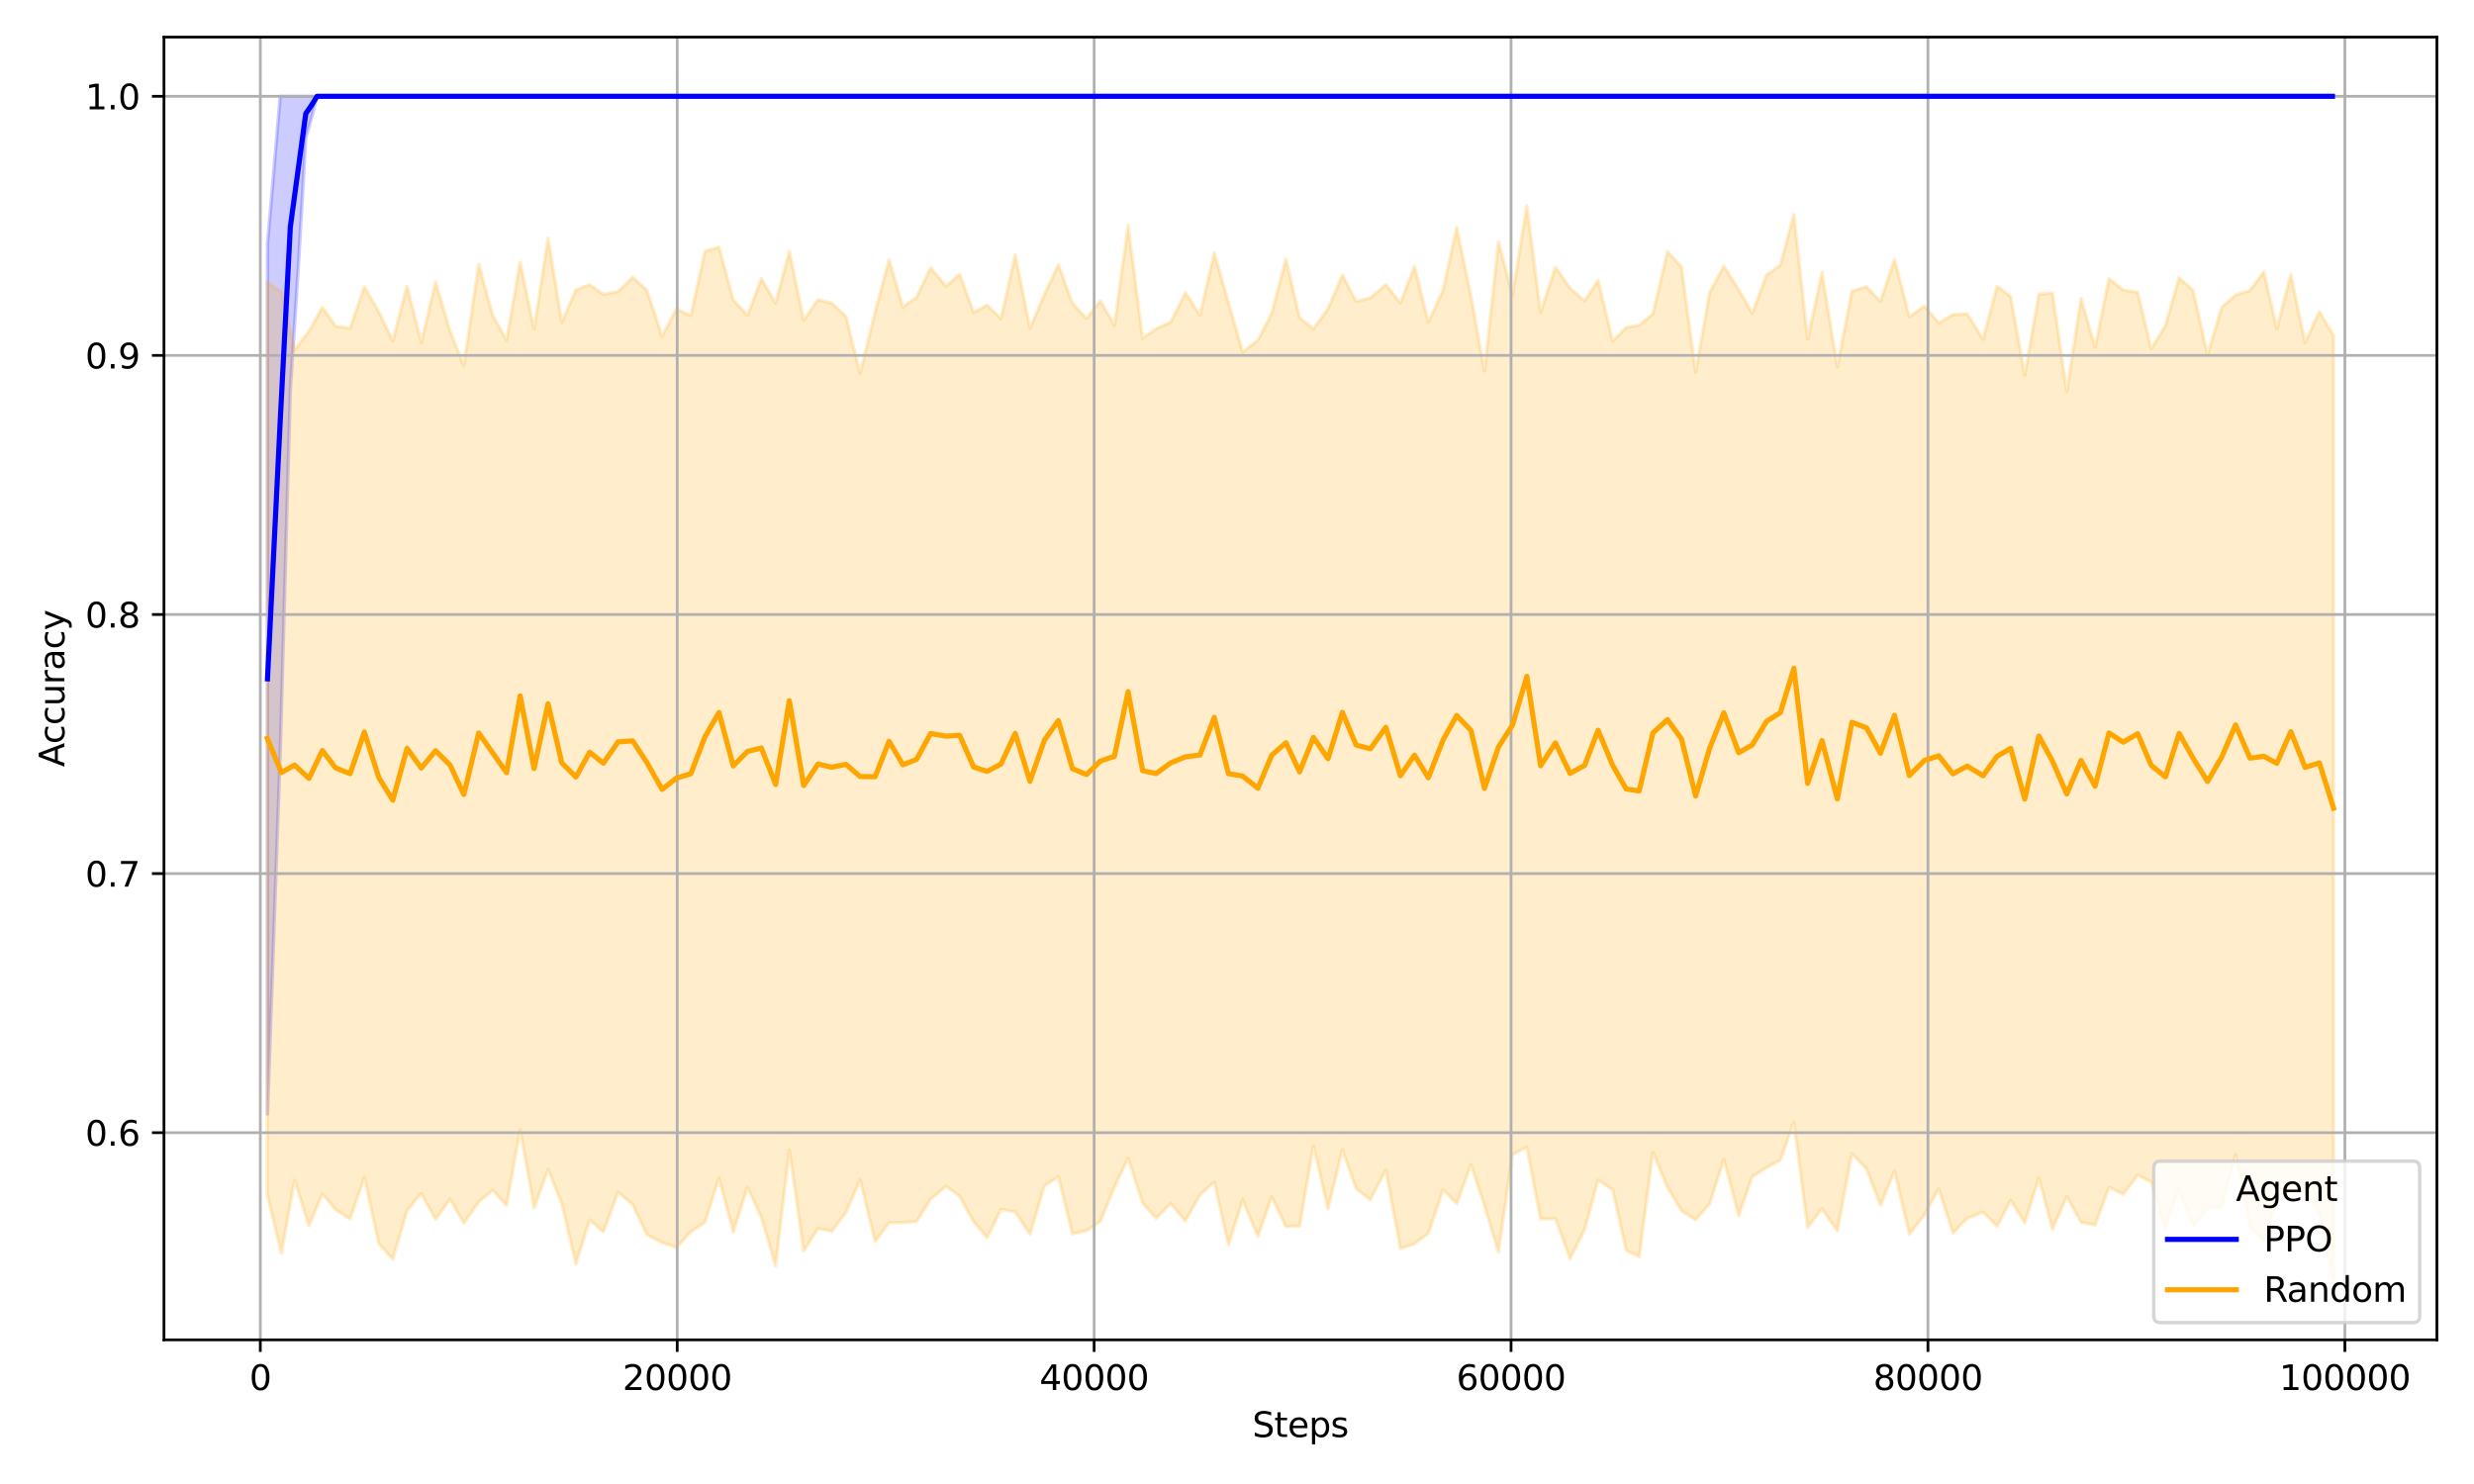 <?xml version="1.0" encoding="utf-8" standalone="no"?>
<!DOCTYPE svg PUBLIC "-//W3C//DTD SVG 1.1//EN"
  "http://www.w3.org/Graphics/SVG/1.1/DTD/svg11.dtd">
<svg xmlns:xlink="http://www.w3.org/1999/xlink" width="720pt" height="432pt" viewBox="0 0 720 432" xmlns="http://www.w3.org/2000/svg" version="1.1">
 <defs>
  <style type="text/css">*{stroke-linejoin: round; stroke-linecap: butt}</style>
 </defs>
 <g id="figure_1">
  <g id="patch_1">
   <path d="M 0 432 
L 720 432 
L 720 0 
L 0 0 
z
" style="fill: #ffffff"/>
  </g>
  <g id="axes_1">
   <g id="patch_2">
    <path d="M 47.72 390.04 
L 709.2 390.04 
L 709.2 10.8 
L 47.72 10.8 
z
" style="fill: #ffffff"/>
   </g>
   <g id="FillBetweenPolyCollection_1">
    <defs>
     <path id="m406bf78e41" d="M 77.848 -361.055 
L 77.848 -107.717 
L 81.543 -212.487 
L 84.491 -318.387 
L 86.924 -355.89 
L 88.992 -391.823 
L 90.721 -397.892 
L 92.274 -403.962 
L 93.67 -403.962 
L 94.974 -403.962 
L 96.242 -403.962 
L 97.498 -403.962 
L 98.729 -403.962 
L 99.943 -403.962 
L 101.168 -403.962 
L 102.388 -403.962 
L 103.607 -403.962 
L 104.82 -403.962 
L 106.046 -403.962 
L 107.259 -403.962 
L 108.472 -403.962 
L 109.686 -403.962 
L 110.899 -403.962 
L 112.118 -403.962 
L 113.332 -403.962 
L 114.551 -403.962 
L 115.765 -403.962 
L 116.978 -403.962 
L 118.191 -403.962 
L 119.405 -403.962 
L 120.618 -403.962 
L 121.831 -403.962 
L 123.045 -403.962 
L 124.258 -403.962 
L 125.471 -403.962 
L 126.685 -403.962 
L 127.898 -403.962 
L 129.111 -403.962 
L 130.325 -403.962 
L 131.538 -403.962 
L 132.751 -403.962 
L 133.965 -403.962 
L 135.178 -403.962 
L 136.391 -403.962 
L 137.605 -403.962 
L 138.818 -403.962 
L 140.031 -403.962 
L 141.245 -403.962 
L 142.458 -403.962 
L 143.671 -403.962 
L 144.891 -403.962 
L 146.104 -403.962 
L 147.317 -403.962 
L 148.531 -403.962 
L 149.75 -403.962 
L 150.963 -403.962 
L 152.183 -403.962 
L 153.396 -403.962 
L 154.609 -403.962 
L 155.823 -403.962 
L 157.036 -403.962 
L 158.255 -403.962 
L 159.469 -403.962 
L 160.682 -403.962 
L 161.895 -403.962 
L 163.109 -403.962 
L 164.322 -403.962 
L 165.535 -403.962 
L 166.749 -403.962 
L 167.962 -403.962 
L 169.181 -403.962 
L 170.395 -403.962 
L 171.608 -403.962 
L 172.821 -403.962 
L 174.035 -403.962 
L 175.248 -403.962 
L 176.461 -403.962 
L 177.675 -403.962 
L 178.888 -403.962 
L 180.101 -403.962 
L 181.315 -403.962 
L 182.528 -403.962 
L 183.741 -403.962 
L 184.955 -403.962 
L 186.168 -403.962 
L 187.381 -403.962 
L 188.595 -403.962 
L 189.808 -403.962 
L 191.021 -403.962 
L 192.235 -403.962 
L 193.448 -403.962 
L 194.661 -403.962 
L 195.875 -403.962 
L 197.088 -403.962 
L 198.301 -403.962 
L 199.515 -403.962 
L 200.728 -403.962 
L 201.941 -403.962 
L 203.155 -403.962 
L 204.368 -403.962 
L 205.581 -403.962 
L 206.795 -403.962 
L 208.008 -403.962 
L 209.221 -403.962 
L 210.435 -403.962 
L 211.648 -403.962 
L 212.861 -403.962 
L 214.075 -403.962 
L 215.288 -403.962 
L 216.501 -403.962 
L 217.715 -403.962 
L 218.928 -403.962 
L 220.141 -403.962 
L 221.355 -403.962 
L 222.568 -403.962 
L 223.781 -403.962 
L 224.995 -403.962 
L 226.208 -403.962 
L 227.421 -403.962 
L 228.635 -403.962 
L 229.848 -403.962 
L 231.061 -403.962 
L 232.275 -403.962 
L 233.488 -403.962 
L 234.701 -403.962 
L 235.915 -403.962 
L 237.128 -403.962 
L 238.347 -403.962 
L 239.561 -403.962 
L 240.774 -403.962 
L 241.987 -403.962 
L 243.201 -403.962 
L 244.414 -403.962 
L 245.627 -403.962 
L 246.841 -403.962 
L 248.054 -403.962 
L 249.267 -403.962 
L 250.481 -403.962 
L 251.694 -403.962 
L 252.907 -403.962 
L 254.121 -403.962 
L 255.334 -403.962 
L 256.547 -403.962 
L 257.761 -403.962 
L 258.974 -403.962 
L 260.187 -403.962 
L 261.401 -403.962 
L 262.614 -403.962 
L 263.827 -403.962 
L 265.041 -403.962 
L 266.254 -403.962 
L 267.467 -403.962 
L 268.681 -403.962 
L 269.894 -403.962 
L 271.107 -403.962 
L 272.321 -403.962 
L 273.534 -403.962 
L 274.747 -403.962 
L 275.961 -403.962 
L 277.174 -403.962 
L 278.387 -403.962 
L 279.601 -403.962 
L 280.814 -403.962 
L 282.027 -403.962 
L 283.241 -403.962 
L 284.454 -403.962 
L 285.667 -403.962 
L 286.881 -403.962 
L 288.094 -403.962 
L 289.307 -403.962 
L 290.521 -403.962 
L 291.734 -403.962 
L 292.947 -403.962 
L 294.161 -403.962 
L 295.374 -403.962 
L 296.587 -403.962 
L 297.801 -403.962 
L 299.014 -403.962 
L 300.227 -403.962 
L 301.441 -403.962 
L 302.654 -403.962 
L 303.867 -403.962 
L 305.081 -403.962 
L 306.294 -403.962 
L 307.507 -403.962 
L 308.721 -403.962 
L 309.934 -403.962 
L 311.147 -403.962 
L 312.361 -403.962 
L 313.574 -403.962 
L 314.787 -403.962 
L 316.001 -403.962 
L 317.214 -403.962 
L 318.427 -403.962 
L 319.641 -403.962 
L 320.854 -403.962 
L 322.067 -403.962 
L 323.281 -403.962 
L 324.494 -403.962 
L 325.707 -403.962 
L 326.921 -403.962 
L 328.134 -403.962 
L 329.347 -403.962 
L 330.561 -403.962 
L 331.774 -403.962 
L 332.987 -403.962 
L 334.201 -403.962 
L 335.414 -403.962 
L 336.627 -403.962 
L 337.841 -403.962 
L 339.054 -403.962 
L 340.267 -403.962 
L 341.481 -403.962 
L 342.694 -403.962 
L 343.907 -403.962 
L 345.121 -403.962 
L 346.334 -403.962 
L 347.547 -403.962 
L 348.761 -403.962 
L 349.974 -403.962 
L 351.187 -403.962 
L 352.401 -403.962 
L 353.614 -403.962 
L 354.827 -403.962 
L 356.041 -403.962 
L 357.254 -403.962 
L 358.467 -403.962 
L 359.681 -403.962 
L 360.894 -403.962 
L 362.107 -403.962 
L 363.321 -403.962 
L 364.534 -403.962 
L 365.747 -403.962 
L 366.961 -403.962 
L 368.174 -403.962 
L 369.387 -403.962 
L 370.601 -403.962 
L 371.814 -403.962 
L 373.027 -403.962 
L 374.241 -403.962 
L 375.454 -403.962 
L 376.667 -403.962 
L 377.881 -403.962 
L 379.094 -403.962 
L 380.307 -403.962 
L 381.521 -403.962 
L 382.734 -403.962 
L 383.947 -403.962 
L 385.161 -403.962 
L 386.374 -403.962 
L 387.587 -403.962 
L 388.801 -403.962 
L 390.014 -403.962 
L 391.227 -403.962 
L 392.441 -403.962 
L 393.654 -403.962 
L 394.867 -403.962 
L 396.081 -403.962 
L 397.294 -403.962 
L 398.507 -403.962 
L 399.721 -403.962 
L 400.934 -403.962 
L 402.147 -403.962 
L 403.361 -403.962 
L 404.574 -403.962 
L 405.787 -403.962 
L 407.001 -403.962 
L 408.214 -403.962 
L 409.427 -403.962 
L 410.641 -403.962 
L 411.854 -403.962 
L 413.067 -403.962 
L 414.281 -403.962 
L 415.494 -403.962 
L 416.707 -403.962 
L 417.921 -403.962 
L 419.134 -403.962 
L 420.347 -403.962 
L 421.561 -403.962 
L 422.774 -403.962 
L 423.987 -403.962 
L 425.201 -403.962 
L 426.414 -403.962 
L 427.627 -403.962 
L 428.841 -403.962 
L 430.054 -403.962 
L 431.267 -403.962 
L 432.481 -403.962 
L 433.694 -403.962 
L 434.907 -403.962 
L 436.121 -403.962 
L 437.334 -403.962 
L 438.547 -403.962 
L 439.761 -403.962 
L 440.974 -403.962 
L 442.187 -403.962 
L 443.401 -403.962 
L 444.614 -403.962 
L 445.827 -403.962 
L 447.041 -403.962 
L 448.254 -403.962 
L 449.467 -403.962 
L 450.681 -403.962 
L 451.894 -403.962 
L 453.107 -403.962 
L 454.321 -403.962 
L 455.534 -403.962 
L 456.747 -403.962 
L 457.961 -403.962 
L 459.174 -403.962 
L 460.387 -403.962 
L 461.601 -403.962 
L 462.814 -403.962 
L 464.027 -403.962 
L 465.241 -403.962 
L 466.454 -403.962 
L 467.667 -403.962 
L 468.881 -403.962 
L 470.094 -403.962 
L 471.307 -403.962 
L 472.521 -403.962 
L 473.734 -403.962 
L 474.947 -403.962 
L 476.161 -403.962 
L 477.374 -403.962 
L 478.587 -403.962 
L 479.801 -403.962 
L 481.014 -403.962 
L 482.227 -403.962 
L 483.441 -403.962 
L 484.654 -403.962 
L 485.867 -403.962 
L 487.08 -403.962 
L 488.294 -403.962 
L 489.507 -403.962 
L 490.72 -403.962 
L 491.934 -403.962 
L 493.147 -403.962 
L 494.36 -403.962 
L 495.574 -403.962 
L 496.787 -403.962 
L 498 -403.962 
L 499.214 -403.962 
L 500.427 -403.962 
L 501.64 -403.962 
L 502.854 -403.962 
L 504.067 -403.962 
L 505.28 -403.962 
L 506.494 -403.962 
L 507.707 -403.962 
L 508.92 -403.962 
L 510.134 -403.962 
L 511.347 -403.962 
L 512.56 -403.962 
L 513.774 -403.962 
L 514.987 -403.962 
L 516.2 -403.962 
L 517.414 -403.962 
L 518.627 -403.962 
L 519.84 -403.962 
L 521.054 -403.962 
L 522.267 -403.962 
L 523.48 -403.962 
L 524.694 -403.962 
L 525.907 -403.962 
L 527.12 -403.962 
L 528.334 -403.962 
L 529.547 -403.962 
L 530.76 -403.962 
L 531.98 -403.962 
L 533.193 -403.962 
L 534.407 -403.962 
L 535.62 -403.962 
L 536.833 -403.962 
L 538.047 -403.962 
L 539.26 -403.962 
L 540.473 -403.962 
L 541.686 -403.962 
L 542.9 -403.962 
L 544.113 -403.962 
L 545.326 -403.962 
L 546.54 -403.962 
L 547.753 -403.962 
L 548.966 -403.962 
L 550.18 -403.962 
L 551.393 -403.962 
L 552.606 -403.962 
L 553.82 -403.962 
L 555.033 -403.962 
L 556.246 -403.962 
L 557.46 -403.962 
L 558.673 -403.962 
L 559.886 -403.962 
L 561.1 -403.962 
L 562.313 -403.962 
L 563.526 -403.962 
L 564.74 -403.962 
L 565.953 -403.962 
L 567.166 -403.962 
L 568.38 -403.962 
L 569.593 -403.962 
L 570.806 -403.962 
L 572.02 -403.962 
L 573.233 -403.962 
L 574.446 -403.962 
L 575.66 -403.962 
L 576.873 -403.962 
L 578.086 -403.962 
L 579.3 -403.962 
L 580.513 -403.962 
L 581.726 -403.962 
L 582.94 -403.962 
L 584.153 -403.962 
L 585.366 -403.962 
L 586.58 -403.962 
L 587.793 -403.962 
L 589.006 -403.962 
L 590.22 -403.962 
L 591.433 -403.962 
L 592.646 -403.962 
L 593.86 -403.962 
L 595.073 -403.962 
L 596.286 -403.962 
L 597.5 -403.962 
L 598.713 -403.962 
L 599.926 -403.962 
L 601.14 -403.962 
L 602.353 -403.962 
L 603.566 -403.962 
L 604.78 -403.962 
L 605.993 -403.962 
L 607.206 -403.962 
L 608.42 -403.962 
L 609.633 -403.962 
L 610.846 -403.962 
L 612.06 -403.962 
L 613.273 -403.962 
L 614.486 -403.962 
L 615.7 -403.962 
L 616.913 -403.962 
L 618.126 -403.962 
L 619.34 -403.962 
L 620.553 -403.962 
L 621.766 -403.962 
L 622.98 -403.962 
L 624.193 -403.962 
L 625.406 -403.962 
L 626.62 -403.962 
L 627.833 -403.962 
L 629.046 -403.962 
L 630.26 -403.962 
L 631.473 -403.962 
L 632.686 -403.962 
L 633.9 -403.962 
L 635.113 -403.962 
L 636.326 -403.962 
L 637.546 -403.962 
L 638.759 -403.962 
L 639.972 -403.962 
L 641.186 -403.962 
L 642.399 -403.962 
L 643.612 -403.962 
L 644.826 -403.962 
L 646.039 -403.962 
L 647.252 -403.962 
L 648.466 -403.962 
L 649.679 -403.962 
L 650.892 -403.962 
L 652.106 -403.962 
L 653.319 -403.962 
L 654.532 -403.962 
L 655.746 -403.962 
L 656.959 -403.962 
L 658.172 -403.962 
L 659.386 -403.962 
L 660.599 -403.962 
L 661.812 -403.962 
L 663.026 -403.962 
L 664.239 -403.962 
L 665.452 -403.962 
L 666.666 -403.962 
L 667.879 -403.962 
L 669.092 -403.962 
L 670.306 -403.962 
L 671.519 -403.962 
L 672.732 -403.962 
L 673.946 -403.962 
L 675.159 -403.962 
L 676.372 -403.962 
L 677.586 -403.962 
L 678.799 -403.962 
L 678.799 -403.962 
L 678.799 -403.962 
L 677.586 -403.962 
L 676.372 -403.962 
L 675.159 -403.962 
L 673.946 -403.962 
L 672.732 -403.962 
L 671.519 -403.962 
L 670.306 -403.962 
L 669.092 -403.962 
L 667.879 -403.962 
L 666.666 -403.962 
L 665.452 -403.962 
L 664.239 -403.962 
L 663.026 -403.962 
L 661.812 -403.962 
L 660.599 -403.962 
L 659.386 -403.962 
L 658.172 -403.962 
L 656.959 -403.962 
L 655.746 -403.962 
L 654.532 -403.962 
L 653.319 -403.962 
L 652.106 -403.962 
L 650.892 -403.962 
L 649.679 -403.962 
L 648.466 -403.962 
L 647.252 -403.962 
L 646.039 -403.962 
L 644.826 -403.962 
L 643.612 -403.962 
L 642.399 -403.962 
L 641.186 -403.962 
L 639.972 -403.962 
L 638.759 -403.962 
L 637.546 -403.962 
L 636.326 -403.962 
L 635.113 -403.962 
L 633.9 -403.962 
L 632.686 -403.962 
L 631.473 -403.962 
L 630.26 -403.962 
L 629.046 -403.962 
L 627.833 -403.962 
L 626.62 -403.962 
L 625.406 -403.962 
L 624.193 -403.962 
L 622.98 -403.962 
L 621.766 -403.962 
L 620.553 -403.962 
L 619.34 -403.962 
L 618.126 -403.962 
L 616.913 -403.962 
L 615.7 -403.962 
L 614.486 -403.962 
L 613.273 -403.962 
L 612.06 -403.962 
L 610.846 -403.962 
L 609.633 -403.962 
L 608.42 -403.962 
L 607.206 -403.962 
L 605.993 -403.962 
L 604.78 -403.962 
L 603.566 -403.962 
L 602.353 -403.962 
L 601.14 -403.962 
L 599.926 -403.962 
L 598.713 -403.962 
L 597.5 -403.962 
L 596.286 -403.962 
L 595.073 -403.962 
L 593.86 -403.962 
L 592.646 -403.962 
L 591.433 -403.962 
L 590.22 -403.962 
L 589.006 -403.962 
L 587.793 -403.962 
L 586.58 -403.962 
L 585.366 -403.962 
L 584.153 -403.962 
L 582.94 -403.962 
L 581.726 -403.962 
L 580.513 -403.962 
L 579.3 -403.962 
L 578.086 -403.962 
L 576.873 -403.962 
L 575.66 -403.962 
L 574.446 -403.962 
L 573.233 -403.962 
L 572.02 -403.962 
L 570.806 -403.962 
L 569.593 -403.962 
L 568.38 -403.962 
L 567.166 -403.962 
L 565.953 -403.962 
L 564.74 -403.962 
L 563.526 -403.962 
L 562.313 -403.962 
L 561.1 -403.962 
L 559.886 -403.962 
L 558.673 -403.962 
L 557.46 -403.962 
L 556.246 -403.962 
L 555.033 -403.962 
L 553.82 -403.962 
L 552.606 -403.962 
L 551.393 -403.962 
L 550.18 -403.962 
L 548.966 -403.962 
L 547.753 -403.962 
L 546.54 -403.962 
L 545.326 -403.962 
L 544.113 -403.962 
L 542.9 -403.962 
L 541.686 -403.962 
L 540.473 -403.962 
L 539.26 -403.962 
L 538.047 -403.962 
L 536.833 -403.962 
L 535.62 -403.962 
L 534.407 -403.962 
L 533.193 -403.962 
L 531.98 -403.962 
L 530.76 -403.962 
L 529.547 -403.962 
L 528.334 -403.962 
L 527.12 -403.962 
L 525.907 -403.962 
L 524.694 -403.962 
L 523.48 -403.962 
L 522.267 -403.962 
L 521.054 -403.962 
L 519.84 -403.962 
L 518.627 -403.962 
L 517.414 -403.962 
L 516.2 -403.962 
L 514.987 -403.962 
L 513.774 -403.962 
L 512.56 -403.962 
L 511.347 -403.962 
L 510.134 -403.962 
L 508.92 -403.962 
L 507.707 -403.962 
L 506.494 -403.962 
L 505.28 -403.962 
L 504.067 -403.962 
L 502.854 -403.962 
L 501.64 -403.962 
L 500.427 -403.962 
L 499.214 -403.962 
L 498 -403.962 
L 496.787 -403.962 
L 495.574 -403.962 
L 494.36 -403.962 
L 493.147 -403.962 
L 491.934 -403.962 
L 490.72 -403.962 
L 489.507 -403.962 
L 488.294 -403.962 
L 487.08 -403.962 
L 485.867 -403.962 
L 484.654 -403.962 
L 483.441 -403.962 
L 482.227 -403.962 
L 481.014 -403.962 
L 479.801 -403.962 
L 478.587 -403.962 
L 477.374 -403.962 
L 476.161 -403.962 
L 474.947 -403.962 
L 473.734 -403.962 
L 472.521 -403.962 
L 471.307 -403.962 
L 470.094 -403.962 
L 468.881 -403.962 
L 467.667 -403.962 
L 466.454 -403.962 
L 465.241 -403.962 
L 464.027 -403.962 
L 462.814 -403.962 
L 461.601 -403.962 
L 460.387 -403.962 
L 459.174 -403.962 
L 457.961 -403.962 
L 456.747 -403.962 
L 455.534 -403.962 
L 454.321 -403.962 
L 453.107 -403.962 
L 451.894 -403.962 
L 450.681 -403.962 
L 449.467 -403.962 
L 448.254 -403.962 
L 447.041 -403.962 
L 445.827 -403.962 
L 444.614 -403.962 
L 443.401 -403.962 
L 442.187 -403.962 
L 440.974 -403.962 
L 439.761 -403.962 
L 438.547 -403.962 
L 437.334 -403.962 
L 436.121 -403.962 
L 434.907 -403.962 
L 433.694 -403.962 
L 432.481 -403.962 
L 431.267 -403.962 
L 430.054 -403.962 
L 428.841 -403.962 
L 427.627 -403.962 
L 426.414 -403.962 
L 425.201 -403.962 
L 423.987 -403.962 
L 422.774 -403.962 
L 421.561 -403.962 
L 420.347 -403.962 
L 419.134 -403.962 
L 417.921 -403.962 
L 416.707 -403.962 
L 415.494 -403.962 
L 414.281 -403.962 
L 413.067 -403.962 
L 411.854 -403.962 
L 410.641 -403.962 
L 409.427 -403.962 
L 408.214 -403.962 
L 407.001 -403.962 
L 405.787 -403.962 
L 404.574 -403.962 
L 403.361 -403.962 
L 402.147 -403.962 
L 400.934 -403.962 
L 399.721 -403.962 
L 398.507 -403.962 
L 397.294 -403.962 
L 396.081 -403.962 
L 394.867 -403.962 
L 393.654 -403.962 
L 392.441 -403.962 
L 391.227 -403.962 
L 390.014 -403.962 
L 388.801 -403.962 
L 387.587 -403.962 
L 386.374 -403.962 
L 385.161 -403.962 
L 383.947 -403.962 
L 382.734 -403.962 
L 381.521 -403.962 
L 380.307 -403.962 
L 379.094 -403.962 
L 377.881 -403.962 
L 376.667 -403.962 
L 375.454 -403.962 
L 374.241 -403.962 
L 373.027 -403.962 
L 371.814 -403.962 
L 370.601 -403.962 
L 369.387 -403.962 
L 368.174 -403.962 
L 366.961 -403.962 
L 365.747 -403.962 
L 364.534 -403.962 
L 363.321 -403.962 
L 362.107 -403.962 
L 360.894 -403.962 
L 359.681 -403.962 
L 358.467 -403.962 
L 357.254 -403.962 
L 356.041 -403.962 
L 354.827 -403.962 
L 353.614 -403.962 
L 352.401 -403.962 
L 351.187 -403.962 
L 349.974 -403.962 
L 348.761 -403.962 
L 347.547 -403.962 
L 346.334 -403.962 
L 345.121 -403.962 
L 343.907 -403.962 
L 342.694 -403.962 
L 341.481 -403.962 
L 340.267 -403.962 
L 339.054 -403.962 
L 337.841 -403.962 
L 336.627 -403.962 
L 335.414 -403.962 
L 334.201 -403.962 
L 332.987 -403.962 
L 331.774 -403.962 
L 330.561 -403.962 
L 329.347 -403.962 
L 328.134 -403.962 
L 326.921 -403.962 
L 325.707 -403.962 
L 324.494 -403.962 
L 323.281 -403.962 
L 322.067 -403.962 
L 320.854 -403.962 
L 319.641 -403.962 
L 318.427 -403.962 
L 317.214 -403.962 
L 316.001 -403.962 
L 314.787 -403.962 
L 313.574 -403.962 
L 312.361 -403.962 
L 311.147 -403.962 
L 309.934 -403.962 
L 308.721 -403.962 
L 307.507 -403.962 
L 306.294 -403.962 
L 305.081 -403.962 
L 303.867 -403.962 
L 302.654 -403.962 
L 301.441 -403.962 
L 300.227 -403.962 
L 299.014 -403.962 
L 297.801 -403.962 
L 296.587 -403.962 
L 295.374 -403.962 
L 294.161 -403.962 
L 292.947 -403.962 
L 291.734 -403.962 
L 290.521 -403.962 
L 289.307 -403.962 
L 288.094 -403.962 
L 286.881 -403.962 
L 285.667 -403.962 
L 284.454 -403.962 
L 283.241 -403.962 
L 282.027 -403.962 
L 280.814 -403.962 
L 279.601 -403.962 
L 278.387 -403.962 
L 277.174 -403.962 
L 275.961 -403.962 
L 274.747 -403.962 
L 273.534 -403.962 
L 272.321 -403.962 
L 271.107 -403.962 
L 269.894 -403.962 
L 268.681 -403.962 
L 267.467 -403.962 
L 266.254 -403.962 
L 265.041 -403.962 
L 263.827 -403.962 
L 262.614 -403.962 
L 261.401 -403.962 
L 260.187 -403.962 
L 258.974 -403.962 
L 257.761 -403.962 
L 256.547 -403.962 
L 255.334 -403.962 
L 254.121 -403.962 
L 252.907 -403.962 
L 251.694 -403.962 
L 250.481 -403.962 
L 249.267 -403.962 
L 248.054 -403.962 
L 246.841 -403.962 
L 245.627 -403.962 
L 244.414 -403.962 
L 243.201 -403.962 
L 241.987 -403.962 
L 240.774 -403.962 
L 239.561 -403.962 
L 238.347 -403.962 
L 237.128 -403.962 
L 235.915 -403.962 
L 234.701 -403.962 
L 233.488 -403.962 
L 232.275 -403.962 
L 231.061 -403.962 
L 229.848 -403.962 
L 228.635 -403.962 
L 227.421 -403.962 
L 226.208 -403.962 
L 224.995 -403.962 
L 223.781 -403.962 
L 222.568 -403.962 
L 221.355 -403.962 
L 220.141 -403.962 
L 218.928 -403.962 
L 217.715 -403.962 
L 216.501 -403.962 
L 215.288 -403.962 
L 214.075 -403.962 
L 212.861 -403.962 
L 211.648 -403.962 
L 210.435 -403.962 
L 209.221 -403.962 
L 208.008 -403.962 
L 206.795 -403.962 
L 205.581 -403.962 
L 204.368 -403.962 
L 203.155 -403.962 
L 201.941 -403.962 
L 200.728 -403.962 
L 199.515 -403.962 
L 198.301 -403.962 
L 197.088 -403.962 
L 195.875 -403.962 
L 194.661 -403.962 
L 193.448 -403.962 
L 192.235 -403.962 
L 191.021 -403.962 
L 189.808 -403.962 
L 188.595 -403.962 
L 187.381 -403.962 
L 186.168 -403.962 
L 184.955 -403.962 
L 183.741 -403.962 
L 182.528 -403.962 
L 181.315 -403.962 
L 180.101 -403.962 
L 178.888 -403.962 
L 177.675 -403.962 
L 176.461 -403.962 
L 175.248 -403.962 
L 174.035 -403.962 
L 172.821 -403.962 
L 171.608 -403.962 
L 170.395 -403.962 
L 169.181 -403.962 
L 167.962 -403.962 
L 166.749 -403.962 
L 165.535 -403.962 
L 164.322 -403.962 
L 163.109 -403.962 
L 161.895 -403.962 
L 160.682 -403.962 
L 159.469 -403.962 
L 158.255 -403.962 
L 157.036 -403.962 
L 155.823 -403.962 
L 154.609 -403.962 
L 153.396 -403.962 
L 152.183 -403.962 
L 150.963 -403.962 
L 149.75 -403.962 
L 148.531 -403.962 
L 147.317 -403.962 
L 146.104 -403.962 
L 144.891 -403.962 
L 143.671 -403.962 
L 142.458 -403.962 
L 141.245 -403.962 
L 140.031 -403.962 
L 138.818 -403.962 
L 137.605 -403.962 
L 136.391 -403.962 
L 135.178 -403.962 
L 133.965 -403.962 
L 132.751 -403.962 
L 131.538 -403.962 
L 130.325 -403.962 
L 129.111 -403.962 
L 127.898 -403.962 
L 126.685 -403.962 
L 125.471 -403.962 
L 124.258 -403.962 
L 123.045 -403.962 
L 121.831 -403.962 
L 120.618 -403.962 
L 119.405 -403.962 
L 118.191 -403.962 
L 116.978 -403.962 
L 115.765 -403.962 
L 114.551 -403.962 
L 113.332 -403.962 
L 112.118 -403.962 
L 110.899 -403.962 
L 109.686 -403.962 
L 108.472 -403.962 
L 107.259 -403.962 
L 106.046 -403.962 
L 104.82 -403.962 
L 103.607 -403.962 
L 102.388 -403.962 
L 101.168 -403.962 
L 99.943 -403.962 
L 98.729 -403.962 
L 97.498 -403.962 
L 96.242 -403.962 
L 94.974 -403.962 
L 93.67 -403.962 
L 92.274 -403.962 
L 90.721 -403.962 
L 88.992 -403.962 
L 86.924 -403.962 
L 84.491 -403.962 
L 81.543 -403.962 
L 77.848 -361.055 
z
" style="stroke: #0000ff; stroke-opacity: 0.2"/>
    </defs>
    <g clip-path="url(#p784be1b758)">
     <use xlink:href="#m406bf78e41" x="0" y="432" style="fill: #0000ff; fill-opacity: 0.2; stroke: #0000ff; stroke-opacity: 0.2"/>
    </g>
   </g>
   <g id="FillBetweenPolyCollection_2">
    <defs>
     <path id="mf58ede907f" d="M 77.787 -349.864 
L 77.787 -84.214 
L 81.876 -67.17 
L 85.735 -88.412 
L 89.921 -75.16 
L 93.809 -84.458 
L 97.674 -79.857 
L 101.89 -77.136 
L 106.034 -89.202 
L 110.262 -70.012 
L 114.309 -65.368 
L 118.458 -79.577 
L 122.608 -84.546 
L 126.757 -77.037 
L 130.974 -82.881 
L 134.984 -75.947 
L 139.321 -82.104 
L 143.416 -85.501 
L 147.42 -81.122 
L 151.376 -103.113 
L 155.422 -80.363 
L 159.505 -91.565 
L 163.497 -81.619 
L 167.604 -63.99 
L 171.596 -76.902 
L 175.6 -73.36 
L 179.871 -84.93 
L 184.124 -81.331 
L 188.255 -72.567 
L 192.672 -70.325 
L 196.858 -68.807 
L 201.05 -73.413 
L 205.163 -76.195 
L 209.24 -89.106 
L 213.395 -73.335 
L 217.545 -86.381 
L 221.573 -77.581 
L 225.723 -63.479 
L 229.715 -97.198 
L 233.895 -67.858 
L 238.056 -74.398 
L 242.06 -73.562 
L 246.192 -79.048 
L 250.311 -88.534 
L 254.679 -70.588 
L 258.738 -76.027 
L 262.772 -76.126 
L 266.721 -76.385 
L 270.841 -82.897 
L 275.324 -86.703 
L 279.273 -83.736 
L 283.356 -76.33 
L 287.275 -71.687 
L 291.309 -79.952 
L 295.459 -79.205 
L 299.742 -72.635 
L 303.977 -86.818 
L 308.017 -89.515 
L 312.118 -72.786 
L 316.207 -73.73 
L 320.241 -76.488 
L 324.324 -86.351 
L 328.304 -94.867 
L 332.526 -81.778 
L 336.464 -77.326 
L 340.698 -81.64 
L 344.981 -76.545 
L 349.222 -84.156 
L 353.39 -87.889 
L 357.515 -69.633 
L 361.64 -82.667 
L 366.075 -72.112 
L 370.115 -83.547 
L 374.247 -74.93 
L 378.202 -75.091 
L 382.249 -98.385 
L 386.489 -80.079 
L 390.669 -97.288 
L 394.673 -85.955 
L 398.805 -82.76 
L 403.312 -91.381 
L 407.559 -68.529 
L 411.648 -69.874 
L 415.682 -73.004 
L 420.001 -85.646 
L 423.945 -81.615 
L 428.088 -92.927 
L 432.013 -80.988 
L 436.102 -67.495 
L 440.179 -95.902 
L 444.353 -98.058 
L 448.351 -77.121 
L 452.67 -77.259 
L 456.923 -65.584 
L 461.17 -74.039 
L 465.083 -88.452 
L 469.348 -85.621 
L 473.267 -67.97 
L 477.04 -66.133 
L 481.038 -96.602 
L 485.267 -86.302 
L 489.331 -79.57 
L 493.481 -76.897 
L 497.539 -81.499 
L 501.683 -94.462 
L 506.015 -78.105 
L 509.952 -89.467 
L 514.12 -92.109 
L 518.13 -94.234 
L 522.067 -105.348 
L 526.071 -74.665 
L 530.251 -80.117 
L 534.71 -73.666 
L 538.95 -96.178 
L 543.203 -91.736 
L 547.268 -81.149 
L 551.351 -91.07 
L 555.67 -72.69 
L 560.038 -78.321 
L 564.242 -85.937 
L 568.362 -73.023 
L 572.487 -77.327 
L 577.14 -79.154 
L 581.193 -74.999 
L 585.154 -82.587 
L 589.261 -76.032 
L 593.362 -89.049 
L 597.33 -74.129 
L 601.486 -83.692 
L 605.641 -76.166 
L 609.73 -75.359 
L 613.771 -86.371 
L 617.932 -84.341 
L 622.13 -89.894 
L 626.056 -87.937 
L 630.193 -74.482 
L 634.185 -85.846 
L 638.243 -75.135 
L 642.454 -80.271 
L 646.603 -80.775 
L 650.601 -95.822 
L 654.811 -75.169 
L 658.828 -70.8 
L 662.625 -83.284 
L 666.684 -85.894 
L 670.852 -84.953 
L 674.989 -78.531 
L 679.133 -59.198 
L 679.133 -334.319 
L 679.133 -334.319 
L 674.989 -341.3 
L 670.852 -332.28 
L 666.684 -352.122 
L 662.625 -336.296 
L 658.828 -352.886 
L 654.811 -347.428 
L 650.601 -346.134 
L 646.603 -342.576 
L 642.454 -328.749 
L 638.243 -347.462 
L 634.185 -351.165 
L 630.193 -337.22 
L 626.056 -330.469 
L 622.13 -346.949 
L 617.932 -347.558 
L 613.771 -350.891 
L 609.73 -330.896 
L 605.641 -345.09 
L 601.486 -318.037 
L 597.33 -346.708 
L 593.362 -346.37 
L 589.261 -322.765 
L 585.154 -345.708 
L 581.193 -348.687 
L 577.14 -333.219 
L 572.487 -340.66 
L 568.362 -340.439 
L 564.242 -338 
L 560.038 -342.935 
L 555.67 -339.766 
L 551.351 -356.5 
L 547.268 -344.297 
L 543.203 -348.543 
L 538.95 -347.285 
L 534.71 -325.215 
L 530.251 -352.704 
L 526.071 -333.266 
L 522.067 -369.542 
L 518.13 -354.845 
L 514.12 -351.941 
L 509.952 -340.84 
L 506.015 -347.677 
L 501.683 -354.533 
L 497.539 -346.797 
L 493.481 -323.66 
L 489.331 -354.34 
L 485.267 -358.754 
L 481.038 -340.661 
L 477.04 -337.357 
L 473.267 -336.693 
L 469.348 -332.702 
L 465.083 -350.402 
L 461.17 -344.368 
L 456.923 -348.13 
L 452.67 -354.221 
L 448.351 -341.034 
L 444.353 -372.139 
L 440.179 -345.97 
L 436.102 -361.638 
L 432.013 -324.01 
L 428.088 -345.843 
L 423.945 -365.788 
L 420.001 -347.678 
L 415.682 -338.196 
L 411.648 -354.483 
L 407.559 -343.844 
L 403.312 -349.15 
L 398.805 -345.284 
L 394.673 -344.267 
L 390.669 -351.958 
L 386.489 -342.183 
L 382.249 -336.279 
L 378.202 -339.545 
L 374.247 -356.634 
L 370.115 -340.81 
L 366.075 -332.97 
L 361.64 -329.538 
L 357.515 -343.913 
L 353.39 -358.424 
L 349.222 -340.285 
L 344.981 -346.806 
L 340.698 -338.191 
L 336.464 -336.304 
L 332.526 -333.528 
L 328.304 -366.447 
L 324.324 -337.335 
L 320.241 -344.433 
L 316.207 -339.314 
L 312.118 -343.694 
L 308.017 -354.954 
L 303.977 -346.338 
L 299.742 -336.469 
L 295.459 -357.806 
L 291.309 -339.208 
L 287.275 -343.199 
L 283.356 -341.071 
L 279.273 -352.185 
L 275.324 -348.716 
L 270.841 -354.03 
L 266.721 -345.458 
L 262.772 -342.616 
L 258.738 -356.375 
L 254.679 -341.198 
L 250.311 -323.336 
L 246.192 -339.946 
L 242.06 -343.755 
L 238.056 -344.763 
L 233.895 -338.816 
L 229.715 -358.836 
L 225.723 -343.782 
L 221.573 -350.882 
L 217.545 -340.155 
L 213.395 -344.737 
L 209.24 -360.056 
L 205.163 -358.889 
L 201.05 -340.133 
L 196.858 -342.141 
L 192.672 -334.087 
L 188.255 -347.516 
L 184.124 -351.322 
L 179.871 -347.136 
L 175.6 -346.304 
L 171.596 -349.131 
L 167.604 -347.628 
L 163.497 -338.213 
L 159.505 -362.71 
L 155.422 -336.2 
L 151.376 -355.686 
L 147.42 -333.01 
L 143.416 -340.112 
L 139.321 -355.158 
L 134.984 -325.531 
L 130.974 -335.694 
L 126.757 -349.918 
L 122.608 -332.269 
L 118.458 -348.719 
L 114.309 -332.758 
L 110.262 -341.188 
L 106.034 -348.563 
L 101.89 -336.41 
L 97.674 -337.041 
L 93.809 -342.581 
L 89.921 -335.621 
L 85.735 -330.162 
L 81.876 -347.047 
L 77.787 -349.864 
z
" style="stroke: #ffa500; stroke-opacity: 0.2"/>
    </defs>
    <g clip-path="url(#p784be1b758)">
     <use xlink:href="#mf58ede907f" x="0" y="432" style="fill: #ffa500; fill-opacity: 0.2; stroke: #ffa500; stroke-opacity: 0.2"/>
    </g>
   </g>
   <g id="matplotlib.axis_1">
    <g id="xtick_1">
     <g id="line2d_1">
      <path d="M 75.755 390.04 
L 75.755 10.8 
" clip-path="url(#p784be1b758)" style="fill: none; stroke: #b0b0b0; stroke-width: 0.8; stroke-linecap: square"/>
     </g>
     <g id="line2d_2">
      <defs>
       <path id="m90fb35973f" d="M 0 0 
L 0 3.5 
" style="stroke: #000000; stroke-width: 0.8"/>
      </defs>
      <g>
       <use xlink:href="#m90fb35973f" x="75.755" y="390.04" style="stroke: #000000; stroke-width: 0.8"/>
      </g>
     </g>
     <g id="text_1">
      <!-- 0 -->
      <g transform="translate(72.574 404.638) scale(0.1 -0.1)">
       <defs>
        <path id="DejaVuSans-30" d="M 2034 4250 
Q 1547 4250 1301 3770 
Q 1056 3291 1056 2328 
Q 1056 1369 1301 889 
Q 1547 409 2034 409 
Q 2525 409 2770 889 
Q 3016 1369 3016 2328 
Q 3016 3291 2770 3770 
Q 2525 4250 2034 4250 
z
M 2034 4750 
Q 2819 4750 3233 4129 
Q 3647 3509 3647 2328 
Q 3647 1150 3233 529 
Q 2819 -91 2034 -91 
Q 1250 -91 836 529 
Q 422 1150 422 2328 
Q 422 3509 836 4129 
Q 1250 4750 2034 4750 
z
" transform="scale(0.016)"/>
       </defs>
       <use xlink:href="#DejaVuSans-30"/>
      </g>
     </g>
    </g>
    <g id="xtick_2">
     <g id="line2d_3">
      <path d="M 197.088 390.04 
L 197.088 10.8 
" clip-path="url(#p784be1b758)" style="fill: none; stroke: #b0b0b0; stroke-width: 0.8; stroke-linecap: square"/>
     </g>
     <g id="line2d_4">
      <g>
       <use xlink:href="#m90fb35973f" x="197.088" y="390.04" style="stroke: #000000; stroke-width: 0.8"/>
      </g>
     </g>
     <g id="text_2">
      <!-- 20000 -->
      <g transform="translate(181.182 404.638) scale(0.1 -0.1)">
       <defs>
        <path id="DejaVuSans-32" d="M 1228 531 
L 3431 531 
L 3431 0 
L 469 0 
L 469 531 
Q 828 903 1448 1529 
Q 2069 2156 2228 2338 
Q 2531 2678 2651 2914 
Q 2772 3150 2772 3378 
Q 2772 3750 2511 3984 
Q 2250 4219 1831 4219 
Q 1534 4219 1204 4116 
Q 875 4013 500 3803 
L 500 4441 
Q 881 4594 1212 4672 
Q 1544 4750 1819 4750 
Q 2544 4750 2975 4387 
Q 3406 4025 3406 3419 
Q 3406 3131 3298 2873 
Q 3191 2616 2906 2266 
Q 2828 2175 2409 1742 
Q 1991 1309 1228 531 
z
" transform="scale(0.016)"/>
       </defs>
       <use xlink:href="#DejaVuSans-32"/>
       <use xlink:href="#DejaVuSans-30" transform="translate(63.623 0)"/>
       <use xlink:href="#DejaVuSans-30" transform="translate(127.246 0)"/>
       <use xlink:href="#DejaVuSans-30" transform="translate(190.869 0)"/>
       <use xlink:href="#DejaVuSans-30" transform="translate(254.492 0)"/>
      </g>
     </g>
    </g>
    <g id="xtick_3">
     <g id="line2d_5">
      <path d="M 318.421 390.04 
L 318.421 10.8 
" clip-path="url(#p784be1b758)" style="fill: none; stroke: #b0b0b0; stroke-width: 0.8; stroke-linecap: square"/>
     </g>
     <g id="line2d_6">
      <g>
       <use xlink:href="#m90fb35973f" x="318.421" y="390.04" style="stroke: #000000; stroke-width: 0.8"/>
      </g>
     </g>
     <g id="text_3">
      <!-- 40000 -->
      <g transform="translate(302.515 404.638) scale(0.1 -0.1)">
       <defs>
        <path id="DejaVuSans-34" d="M 2419 4116 
L 825 1625 
L 2419 1625 
L 2419 4116 
z
M 2253 4666 
L 3047 4666 
L 3047 1625 
L 3713 1625 
L 3713 1100 
L 3047 1100 
L 3047 0 
L 2419 0 
L 2419 1100 
L 313 1100 
L 313 1709 
L 2253 4666 
z
" transform="scale(0.016)"/>
       </defs>
       <use xlink:href="#DejaVuSans-34"/>
       <use xlink:href="#DejaVuSans-30" transform="translate(63.623 0)"/>
       <use xlink:href="#DejaVuSans-30" transform="translate(127.246 0)"/>
       <use xlink:href="#DejaVuSans-30" transform="translate(190.869 0)"/>
       <use xlink:href="#DejaVuSans-30" transform="translate(254.492 0)"/>
      </g>
     </g>
    </g>
    <g id="xtick_4">
     <g id="line2d_7">
      <path d="M 439.754 390.04 
L 439.754 10.8 
" clip-path="url(#p784be1b758)" style="fill: none; stroke: #b0b0b0; stroke-width: 0.8; stroke-linecap: square"/>
     </g>
     <g id="line2d_8">
      <g>
       <use xlink:href="#m90fb35973f" x="439.754" y="390.04" style="stroke: #000000; stroke-width: 0.8"/>
      </g>
     </g>
     <g id="text_4">
      <!-- 60000 -->
      <g transform="translate(423.848 404.638) scale(0.1 -0.1)">
       <defs>
        <path id="DejaVuSans-36" d="M 2113 2584 
Q 1688 2584 1439 2293 
Q 1191 2003 1191 1497 
Q 1191 994 1439 701 
Q 1688 409 2113 409 
Q 2538 409 2786 701 
Q 3034 994 3034 1497 
Q 3034 2003 2786 2293 
Q 2538 2584 2113 2584 
z
M 3366 4563 
L 3366 3988 
Q 3128 4100 2886 4159 
Q 2644 4219 2406 4219 
Q 1781 4219 1451 3797 
Q 1122 3375 1075 2522 
Q 1259 2794 1537 2939 
Q 1816 3084 2150 3084 
Q 2853 3084 3261 2657 
Q 3669 2231 3669 1497 
Q 3669 778 3244 343 
Q 2819 -91 2113 -91 
Q 1303 -91 875 529 
Q 447 1150 447 2328 
Q 447 3434 972 4092 
Q 1497 4750 2381 4750 
Q 2619 4750 2861 4703 
Q 3103 4656 3366 4563 
z
" transform="scale(0.016)"/>
       </defs>
       <use xlink:href="#DejaVuSans-36"/>
       <use xlink:href="#DejaVuSans-30" transform="translate(63.623 0)"/>
       <use xlink:href="#DejaVuSans-30" transform="translate(127.246 0)"/>
       <use xlink:href="#DejaVuSans-30" transform="translate(190.869 0)"/>
       <use xlink:href="#DejaVuSans-30" transform="translate(254.492 0)"/>
      </g>
     </g>
    </g>
    <g id="xtick_5">
     <g id="line2d_9">
      <path d="M 561.088 390.04 
L 561.088 10.8 
" clip-path="url(#p784be1b758)" style="fill: none; stroke: #b0b0b0; stroke-width: 0.8; stroke-linecap: square"/>
     </g>
     <g id="line2d_10">
      <g>
       <use xlink:href="#m90fb35973f" x="561.088" y="390.04" style="stroke: #000000; stroke-width: 0.8"/>
      </g>
     </g>
     <g id="text_5">
      <!-- 80000 -->
      <g transform="translate(545.181 404.638) scale(0.1 -0.1)">
       <defs>
        <path id="DejaVuSans-38" d="M 2034 2216 
Q 1584 2216 1326 1975 
Q 1069 1734 1069 1313 
Q 1069 891 1326 650 
Q 1584 409 2034 409 
Q 2484 409 2743 651 
Q 3003 894 3003 1313 
Q 3003 1734 2745 1975 
Q 2488 2216 2034 2216 
z
M 1403 2484 
Q 997 2584 770 2862 
Q 544 3141 544 3541 
Q 544 4100 942 4425 
Q 1341 4750 2034 4750 
Q 2731 4750 3128 4425 
Q 3525 4100 3525 3541 
Q 3525 3141 3298 2862 
Q 3072 2584 2669 2484 
Q 3125 2378 3379 2068 
Q 3634 1759 3634 1313 
Q 3634 634 3220 271 
Q 2806 -91 2034 -91 
Q 1263 -91 848 271 
Q 434 634 434 1313 
Q 434 1759 690 2068 
Q 947 2378 1403 2484 
z
M 1172 3481 
Q 1172 3119 1398 2916 
Q 1625 2713 2034 2713 
Q 2441 2713 2670 2916 
Q 2900 3119 2900 3481 
Q 2900 3844 2670 4047 
Q 2441 4250 2034 4250 
Q 1625 4250 1398 4047 
Q 1172 3844 1172 3481 
z
" transform="scale(0.016)"/>
       </defs>
       <use xlink:href="#DejaVuSans-38"/>
       <use xlink:href="#DejaVuSans-30" transform="translate(63.623 0)"/>
       <use xlink:href="#DejaVuSans-30" transform="translate(127.246 0)"/>
       <use xlink:href="#DejaVuSans-30" transform="translate(190.869 0)"/>
       <use xlink:href="#DejaVuSans-30" transform="translate(254.492 0)"/>
      </g>
     </g>
    </g>
    <g id="xtick_6">
     <g id="line2d_11">
      <path d="M 682.421 390.04 
L 682.421 10.8 
" clip-path="url(#p784be1b758)" style="fill: none; stroke: #b0b0b0; stroke-width: 0.8; stroke-linecap: square"/>
     </g>
     <g id="line2d_12">
      <g>
       <use xlink:href="#m90fb35973f" x="682.421" y="390.04" style="stroke: #000000; stroke-width: 0.8"/>
      </g>
     </g>
     <g id="text_6">
      <!-- 100000 -->
      <g transform="translate(663.333 404.638) scale(0.1 -0.1)">
       <defs>
        <path id="DejaVuSans-31" d="M 794 531 
L 1825 531 
L 1825 4091 
L 703 3866 
L 703 4441 
L 1819 4666 
L 2450 4666 
L 2450 531 
L 3481 531 
L 3481 0 
L 794 0 
L 794 531 
z
" transform="scale(0.016)"/>
       </defs>
       <use xlink:href="#DejaVuSans-31"/>
       <use xlink:href="#DejaVuSans-30" transform="translate(63.623 0)"/>
       <use xlink:href="#DejaVuSans-30" transform="translate(127.246 0)"/>
       <use xlink:href="#DejaVuSans-30" transform="translate(190.869 0)"/>
       <use xlink:href="#DejaVuSans-30" transform="translate(254.492 0)"/>
       <use xlink:href="#DejaVuSans-30" transform="translate(318.115 0)"/>
      </g>
     </g>
    </g>
    <g id="text_7">
     <!-- Steps -->
     <g transform="translate(364.47 418.317) scale(0.1 -0.1)">
      <defs>
       <path id="DejaVuSans-53" d="M 3425 4513 
L 3425 3897 
Q 3066 4069 2747 4153 
Q 2428 4238 2131 4238 
Q 1616 4238 1336 4038 
Q 1056 3838 1056 3469 
Q 1056 3159 1242 3001 
Q 1428 2844 1947 2747 
L 2328 2669 
Q 3034 2534 3370 2195 
Q 3706 1856 3706 1288 
Q 3706 609 3251 259 
Q 2797 -91 1919 -91 
Q 1588 -91 1214 -16 
Q 841 59 441 206 
L 441 856 
Q 825 641 1194 531 
Q 1563 422 1919 422 
Q 2459 422 2753 634 
Q 3047 847 3047 1241 
Q 3047 1584 2836 1778 
Q 2625 1972 2144 2069 
L 1759 2144 
Q 1053 2284 737 2584 
Q 422 2884 422 3419 
Q 422 4038 858 4394 
Q 1294 4750 2059 4750 
Q 2388 4750 2728 4690 
Q 3069 4631 3425 4513 
z
" transform="scale(0.016)"/>
       <path id="DejaVuSans-74" d="M 1172 4494 
L 1172 3500 
L 2356 3500 
L 2356 3053 
L 1172 3053 
L 1172 1153 
Q 1172 725 1289 603 
Q 1406 481 1766 481 
L 2356 481 
L 2356 0 
L 1766 0 
Q 1100 0 847 248 
Q 594 497 594 1153 
L 594 3053 
L 172 3053 
L 172 3500 
L 594 3500 
L 594 4494 
L 1172 4494 
z
" transform="scale(0.016)"/>
       <path id="DejaVuSans-65" d="M 3597 1894 
L 3597 1613 
L 953 1613 
Q 991 1019 1311 708 
Q 1631 397 2203 397 
Q 2534 397 2845 478 
Q 3156 559 3463 722 
L 3463 178 
Q 3153 47 2828 -22 
Q 2503 -91 2169 -91 
Q 1331 -91 842 396 
Q 353 884 353 1716 
Q 353 2575 817 3079 
Q 1281 3584 2069 3584 
Q 2775 3584 3186 3129 
Q 3597 2675 3597 1894 
z
M 3022 2063 
Q 3016 2534 2758 2815 
Q 2500 3097 2075 3097 
Q 1594 3097 1305 2825 
Q 1016 2553 972 2059 
L 3022 2063 
z
" transform="scale(0.016)"/>
       <path id="DejaVuSans-70" d="M 1159 525 
L 1159 -1331 
L 581 -1331 
L 581 3500 
L 1159 3500 
L 1159 2969 
Q 1341 3281 1617 3432 
Q 1894 3584 2278 3584 
Q 2916 3584 3314 3078 
Q 3713 2572 3713 1747 
Q 3713 922 3314 415 
Q 2916 -91 2278 -91 
Q 1894 -91 1617 61 
Q 1341 213 1159 525 
z
M 3116 1747 
Q 3116 2381 2855 2742 
Q 2594 3103 2138 3103 
Q 1681 3103 1420 2742 
Q 1159 2381 1159 1747 
Q 1159 1113 1420 752 
Q 1681 391 2138 391 
Q 2594 391 2855 752 
Q 3116 1113 3116 1747 
z
" transform="scale(0.016)"/>
       <path id="DejaVuSans-73" d="M 2834 3397 
L 2834 2853 
Q 2591 2978 2328 3040 
Q 2066 3103 1784 3103 
Q 1356 3103 1142 2972 
Q 928 2841 928 2578 
Q 928 2378 1081 2264 
Q 1234 2150 1697 2047 
L 1894 2003 
Q 2506 1872 2764 1633 
Q 3022 1394 3022 966 
Q 3022 478 2636 193 
Q 2250 -91 1575 -91 
Q 1294 -91 989 -36 
Q 684 19 347 128 
L 347 722 
Q 666 556 975 473 
Q 1284 391 1588 391 
Q 1994 391 2212 530 
Q 2431 669 2431 922 
Q 2431 1156 2273 1281 
Q 2116 1406 1581 1522 
L 1381 1569 
Q 847 1681 609 1914 
Q 372 2147 372 2553 
Q 372 3047 722 3315 
Q 1072 3584 1716 3584 
Q 2034 3584 2315 3537 
Q 2597 3491 2834 3397 
z
" transform="scale(0.016)"/>
      </defs>
      <use xlink:href="#DejaVuSans-53"/>
      <use xlink:href="#DejaVuSans-74" transform="translate(63.477 0)"/>
      <use xlink:href="#DejaVuSans-65" transform="translate(102.686 0)"/>
      <use xlink:href="#DejaVuSans-70" transform="translate(164.209 0)"/>
      <use xlink:href="#DejaVuSans-73" transform="translate(227.686 0)"/>
     </g>
    </g>
   </g>
   <g id="matplotlib.axis_2">
    <g id="ytick_1">
     <g id="line2d_13">
      <path d="M 47.72 329.729 
L 709.2 329.729 
" clip-path="url(#p784be1b758)" style="fill: none; stroke: #b0b0b0; stroke-width: 0.8; stroke-linecap: square"/>
     </g>
     <g id="line2d_14">
      <defs>
       <path id="mc364523db8" d="M 0 0 
L -3.5 0 
" style="stroke: #000000; stroke-width: 0.8"/>
      </defs>
      <g>
       <use xlink:href="#mc364523db8" x="47.72" y="329.729" style="stroke: #000000; stroke-width: 0.8"/>
      </g>
     </g>
     <g id="text_8">
      <!-- 0.6 -->
      <g transform="translate(24.817 333.529) scale(0.1 -0.1)">
       <defs>
        <path id="DejaVuSans-2e" d="M 684 794 
L 1344 794 
L 1344 0 
L 684 0 
L 684 794 
z
" transform="scale(0.016)"/>
       </defs>
       <use xlink:href="#DejaVuSans-30"/>
       <use xlink:href="#DejaVuSans-2e" transform="translate(63.623 0)"/>
       <use xlink:href="#DejaVuSans-36" transform="translate(95.41 0)"/>
      </g>
     </g>
    </g>
    <g id="ytick_2">
     <g id="line2d_15">
      <path d="M 47.72 254.307 
L 709.2 254.307 
" clip-path="url(#p784be1b758)" style="fill: none; stroke: #b0b0b0; stroke-width: 0.8; stroke-linecap: square"/>
     </g>
     <g id="line2d_16">
      <g>
       <use xlink:href="#mc364523db8" x="47.72" y="254.307" style="stroke: #000000; stroke-width: 0.8"/>
      </g>
     </g>
     <g id="text_9">
      <!-- 0.7 -->
      <g transform="translate(24.817 258.106) scale(0.1 -0.1)">
       <defs>
        <path id="DejaVuSans-37" d="M 525 4666 
L 3525 4666 
L 3525 4397 
L 1831 0 
L 1172 0 
L 2766 4134 
L 525 4134 
L 525 4666 
z
" transform="scale(0.016)"/>
       </defs>
       <use xlink:href="#DejaVuSans-30"/>
       <use xlink:href="#DejaVuSans-2e" transform="translate(63.623 0)"/>
       <use xlink:href="#DejaVuSans-37" transform="translate(95.41 0)"/>
      </g>
     </g>
    </g>
    <g id="ytick_3">
     <g id="line2d_17">
      <path d="M 47.72 178.884 
L 709.2 178.884 
" clip-path="url(#p784be1b758)" style="fill: none; stroke: #b0b0b0; stroke-width: 0.8; stroke-linecap: square"/>
     </g>
     <g id="line2d_18">
      <g>
       <use xlink:href="#mc364523db8" x="47.72" y="178.884" style="stroke: #000000; stroke-width: 0.8"/>
      </g>
     </g>
     <g id="text_10">
      <!-- 0.8 -->
      <g transform="translate(24.817 182.683) scale(0.1 -0.1)">
       <use xlink:href="#DejaVuSans-30"/>
       <use xlink:href="#DejaVuSans-2e" transform="translate(63.623 0)"/>
       <use xlink:href="#DejaVuSans-38" transform="translate(95.41 0)"/>
      </g>
     </g>
    </g>
    <g id="ytick_4">
     <g id="line2d_19">
      <path d="M 47.72 103.461 
L 709.2 103.461 
" clip-path="url(#p784be1b758)" style="fill: none; stroke: #b0b0b0; stroke-width: 0.8; stroke-linecap: square"/>
     </g>
     <g id="line2d_20">
      <g>
       <use xlink:href="#mc364523db8" x="47.72" y="103.461" style="stroke: #000000; stroke-width: 0.8"/>
      </g>
     </g>
     <g id="text_11">
      <!-- 0.9 -->
      <g transform="translate(24.817 107.26) scale(0.1 -0.1)">
       <defs>
        <path id="DejaVuSans-39" d="M 703 97 
L 703 672 
Q 941 559 1184 500 
Q 1428 441 1663 441 
Q 2288 441 2617 861 
Q 2947 1281 2994 2138 
Q 2813 1869 2534 1725 
Q 2256 1581 1919 1581 
Q 1219 1581 811 2004 
Q 403 2428 403 3163 
Q 403 3881 828 4315 
Q 1253 4750 1959 4750 
Q 2769 4750 3195 4129 
Q 3622 3509 3622 2328 
Q 3622 1225 3098 567 
Q 2575 -91 1691 -91 
Q 1453 -91 1209 -44 
Q 966 3 703 97 
z
M 1959 2075 
Q 2384 2075 2632 2365 
Q 2881 2656 2881 3163 
Q 2881 3666 2632 3958 
Q 2384 4250 1959 4250 
Q 1534 4250 1286 3958 
Q 1038 3666 1038 3163 
Q 1038 2656 1286 2365 
Q 1534 2075 1959 2075 
z
" transform="scale(0.016)"/>
       </defs>
       <use xlink:href="#DejaVuSans-30"/>
       <use xlink:href="#DejaVuSans-2e" transform="translate(63.623 0)"/>
       <use xlink:href="#DejaVuSans-39" transform="translate(95.41 0)"/>
      </g>
     </g>
    </g>
    <g id="ytick_5">
     <g id="line2d_21">
      <path d="M 47.72 28.038 
L 709.2 28.038 
" clip-path="url(#p784be1b758)" style="fill: none; stroke: #b0b0b0; stroke-width: 0.8; stroke-linecap: square"/>
     </g>
     <g id="line2d_22">
      <g>
       <use xlink:href="#mc364523db8" x="47.72" y="28.038" style="stroke: #000000; stroke-width: 0.8"/>
      </g>
     </g>
     <g id="text_12">
      <!-- 1.0 -->
      <g transform="translate(24.817 31.837) scale(0.1 -0.1)">
       <use xlink:href="#DejaVuSans-31"/>
       <use xlink:href="#DejaVuSans-2e" transform="translate(63.623 0)"/>
       <use xlink:href="#DejaVuSans-30" transform="translate(95.41 0)"/>
      </g>
     </g>
    </g>
    <g id="text_13">
     <!-- Accuracy -->
     <g transform="translate(18.737 223.248) rotate(-90) scale(0.1 -0.1)">
      <defs>
       <path id="DejaVuSans-41" d="M 2188 4044 
L 1331 1722 
L 3047 1722 
L 2188 4044 
z
M 1831 4666 
L 2547 4666 
L 4325 0 
L 3669 0 
L 3244 1197 
L 1141 1197 
L 716 0 
L 50 0 
L 1831 4666 
z
" transform="scale(0.016)"/>
       <path id="DejaVuSans-63" d="M 3122 3366 
L 3122 2828 
Q 2878 2963 2633 3030 
Q 2388 3097 2138 3097 
Q 1578 3097 1268 2742 
Q 959 2388 959 1747 
Q 959 1106 1268 751 
Q 1578 397 2138 397 
Q 2388 397 2633 464 
Q 2878 531 3122 666 
L 3122 134 
Q 2881 22 2623 -34 
Q 2366 -91 2075 -91 
Q 1284 -91 818 406 
Q 353 903 353 1747 
Q 353 2603 823 3093 
Q 1294 3584 2113 3584 
Q 2378 3584 2631 3529 
Q 2884 3475 3122 3366 
z
" transform="scale(0.016)"/>
       <path id="DejaVuSans-75" d="M 544 1381 
L 544 3500 
L 1119 3500 
L 1119 1403 
Q 1119 906 1312 657 
Q 1506 409 1894 409 
Q 2359 409 2629 706 
Q 2900 1003 2900 1516 
L 2900 3500 
L 3475 3500 
L 3475 0 
L 2900 0 
L 2900 538 
Q 2691 219 2414 64 
Q 2138 -91 1772 -91 
Q 1169 -91 856 284 
Q 544 659 544 1381 
z
M 1991 3584 
L 1991 3584 
z
" transform="scale(0.016)"/>
       <path id="DejaVuSans-72" d="M 2631 2963 
Q 2534 3019 2420 3045 
Q 2306 3072 2169 3072 
Q 1681 3072 1420 2755 
Q 1159 2438 1159 1844 
L 1159 0 
L 581 0 
L 581 3500 
L 1159 3500 
L 1159 2956 
Q 1341 3275 1631 3429 
Q 1922 3584 2338 3584 
Q 2397 3584 2469 3576 
Q 2541 3569 2628 3553 
L 2631 2963 
z
" transform="scale(0.016)"/>
       <path id="DejaVuSans-61" d="M 2194 1759 
Q 1497 1759 1228 1600 
Q 959 1441 959 1056 
Q 959 750 1161 570 
Q 1363 391 1709 391 
Q 2188 391 2477 730 
Q 2766 1069 2766 1631 
L 2766 1759 
L 2194 1759 
z
M 3341 1997 
L 3341 0 
L 2766 0 
L 2766 531 
Q 2569 213 2275 61 
Q 1981 -91 1556 -91 
Q 1019 -91 701 211 
Q 384 513 384 1019 
Q 384 1609 779 1909 
Q 1175 2209 1959 2209 
L 2766 2209 
L 2766 2266 
Q 2766 2663 2505 2880 
Q 2244 3097 1772 3097 
Q 1472 3097 1187 3025 
Q 903 2953 641 2809 
L 641 3341 
Q 956 3463 1253 3523 
Q 1550 3584 1831 3584 
Q 2591 3584 2966 3190 
Q 3341 2797 3341 1997 
z
" transform="scale(0.016)"/>
       <path id="DejaVuSans-79" d="M 2059 -325 
Q 1816 -950 1584 -1140 
Q 1353 -1331 966 -1331 
L 506 -1331 
L 506 -850 
L 844 -850 
Q 1081 -850 1212 -737 
Q 1344 -625 1503 -206 
L 1606 56 
L 191 3500 
L 800 3500 
L 1894 763 
L 2988 3500 
L 3597 3500 
L 2059 -325 
z
" transform="scale(0.016)"/>
      </defs>
      <use xlink:href="#DejaVuSans-41"/>
      <use xlink:href="#DejaVuSans-63" transform="translate(66.658 0)"/>
      <use xlink:href="#DejaVuSans-63" transform="translate(121.639 0)"/>
      <use xlink:href="#DejaVuSans-75" transform="translate(176.619 0)"/>
      <use xlink:href="#DejaVuSans-72" transform="translate(239.998 0)"/>
      <use xlink:href="#DejaVuSans-61" transform="translate(281.111 0)"/>
      <use xlink:href="#DejaVuSans-63" transform="translate(342.391 0)"/>
      <use xlink:href="#DejaVuSans-79" transform="translate(397.371 0)"/>
     </g>
    </g>
   </g>
   <g id="line2d_23">
    <path d="M 77.848 197.614 
L 81.543 122.652 
L 84.491 66.085 
L 88.992 33.066 
L 90.721 30.552 
L 92.274 28.038 
L 678.799 28.038 
L 678.799 28.038 
" clip-path="url(#p784be1b758)" style="fill: none; stroke: #0000ff; stroke-width: 1.5; stroke-linecap: square"/>
   </g>
   <g id="line2d_24">
    <path d="M 77.787 214.961 
L 81.876 224.892 
L 85.735 222.713 
L 89.921 226.61 
L 93.809 218.481 
L 97.674 223.551 
L 101.89 225.227 
L 106.034 213.117 
L 110.262 226.4 
L 114.309 232.937 
L 118.458 217.852 
L 122.608 223.593 
L 126.757 218.523 
L 130.974 222.713 
L 134.984 231.261 
L 139.321 213.369 
L 147.42 224.934 
L 151.376 202.6 
L 155.422 223.719 
L 159.505 204.863 
L 163.497 222.084 
L 167.604 226.191 
L 171.596 218.984 
L 175.6 222.168 
L 179.871 215.967 
L 184.124 215.673 
L 188.255 221.959 
L 192.672 229.794 
L 196.858 226.526 
L 201.05 225.227 
L 205.163 214.458 
L 209.24 207.419 
L 213.395 222.964 
L 217.545 218.732 
L 221.573 217.768 
L 225.723 228.37 
L 229.715 203.983 
L 233.895 228.663 
L 238.056 222.42 
L 242.06 223.341 
L 246.192 222.503 
L 250.311 226.065 
L 254.679 226.107 
L 258.738 215.799 
L 262.772 222.629 
L 266.721 221.079 
L 270.841 213.536 
L 275.324 214.291 
L 279.273 214.039 
L 283.356 223.299 
L 287.275 224.557 
L 291.309 222.42 
L 295.459 213.495 
L 299.742 227.448 
L 303.977 215.422 
L 308.017 209.765 
L 312.118 223.76 
L 316.207 225.478 
L 320.241 221.54 
L 324.324 220.157 
L 328.304 201.343 
L 332.526 224.347 
L 336.464 225.185 
L 340.698 222.084 
L 344.981 220.324 
L 349.222 219.78 
L 353.39 208.843 
L 357.515 225.227 
L 361.64 225.897 
L 366.075 229.459 
L 370.115 219.822 
L 374.247 216.218 
L 378.202 224.682 
L 382.249 214.668 
L 386.489 220.869 
L 390.669 207.377 
L 394.673 216.889 
L 398.805 217.978 
L 403.312 211.735 
L 407.559 225.814 
L 411.648 219.822 
L 415.682 226.4 
L 420.001 215.338 
L 423.945 208.299 
L 428.088 212.615 
L 432.013 229.501 
L 436.102 217.433 
L 440.179 211.064 
L 444.353 196.902 
L 448.351 222.922 
L 452.67 216.26 
L 456.923 225.143 
L 461.17 222.797 
L 465.083 212.573 
L 469.348 222.839 
L 473.267 229.669 
L 477.04 230.255 
L 481.038 213.369 
L 485.267 209.472 
L 489.331 215.045 
L 493.481 231.722 
L 497.539 217.852 
L 501.683 207.503 
L 506.015 219.109 
L 509.952 216.847 
L 514.12 209.975 
L 518.13 207.461 
L 522.067 194.555 
L 526.071 228.034 
L 530.251 215.59 
L 534.71 232.56 
L 538.95 210.268 
L 543.203 211.86 
L 547.268 219.277 
L 551.351 208.215 
L 555.67 225.772 
L 560.038 221.372 
L 564.242 220.031 
L 568.362 225.269 
L 572.487 223.006 
L 577.14 225.814 
L 581.193 220.157 
L 585.154 217.852 
L 589.261 232.602 
L 593.362 214.291 
L 597.33 221.582 
L 601.486 231.135 
L 605.641 221.372 
L 609.73 228.872 
L 613.771 213.369 
L 617.932 216.051 
L 622.13 213.578 
L 626.056 222.797 
L 630.193 226.149 
L 634.185 213.495 
L 638.243 220.702 
L 642.454 227.49 
L 646.603 220.324 
L 650.601 211.022 
L 654.811 220.702 
L 658.828 220.157 
L 662.625 222.21 
L 666.684 212.992 
L 670.852 223.383 
L 674.989 222.084 
L 679.133 235.241 
L 679.133 235.241 
" clip-path="url(#p784be1b758)" style="fill: none; stroke: #ffa500; stroke-width: 1.5; stroke-linecap: square"/>
   </g>
   <g id="patch_3">
    <path d="M 47.72 390.04 
L 47.72 10.8 
" style="fill: none; stroke: #000000; stroke-width: 0.8; stroke-linejoin: miter; stroke-linecap: square"/>
   </g>
   <g id="patch_4">
    <path d="M 709.2 390.04 
L 709.2 10.8 
" style="fill: none; stroke: #000000; stroke-width: 0.8; stroke-linejoin: miter; stroke-linecap: square"/>
   </g>
   <g id="patch_5">
    <path d="M 47.72 390.04 
L 709.2 390.04 
" style="fill: none; stroke: #000000; stroke-width: 0.8; stroke-linejoin: miter; stroke-linecap: square"/>
   </g>
   <g id="patch_6">
    <path d="M 47.72 10.8 
L 709.2 10.8 
" style="fill: none; stroke: #000000; stroke-width: 0.8; stroke-linejoin: miter; stroke-linecap: square"/>
   </g>
   <g id="legend_1">
    <g id="patch_7">
     <path d="M 628.803 385.04 
L 702.2 385.04 
Q 704.2 385.04 704.2 383.04 
L 704.2 340.006 
Q 704.2 338.006 702.2 338.006 
L 628.803 338.006 
Q 626.803 338.006 626.803 340.006 
L 626.803 383.04 
Q 626.803 385.04 628.803 385.04 
z
" style="fill: #ffffff; opacity: 0.8; stroke: #cccccc; stroke-linejoin: miter"/>
    </g>
    <g id="text_14">
     <!-- Agent -->
     <g transform="translate(650.702 349.604) scale(0.1 -0.1)">
      <defs>
       <path id="DejaVuSans-67" d="M 2906 1791 
Q 2906 2416 2648 2759 
Q 2391 3103 1925 3103 
Q 1463 3103 1205 2759 
Q 947 2416 947 1791 
Q 947 1169 1205 825 
Q 1463 481 1925 481 
Q 2391 481 2648 825 
Q 2906 1169 2906 1791 
z
M 3481 434 
Q 3481 -459 3084 -895 
Q 2688 -1331 1869 -1331 
Q 1566 -1331 1297 -1286 
Q 1028 -1241 775 -1147 
L 775 -588 
Q 1028 -725 1275 -790 
Q 1522 -856 1778 -856 
Q 2344 -856 2625 -561 
Q 2906 -266 2906 331 
L 2906 616 
Q 2728 306 2450 153 
Q 2172 0 1784 0 
Q 1141 0 747 490 
Q 353 981 353 1791 
Q 353 2603 747 3093 
Q 1141 3584 1784 3584 
Q 2172 3584 2450 3431 
Q 2728 3278 2906 2969 
L 2906 3500 
L 3481 3500 
L 3481 434 
z
" transform="scale(0.016)"/>
       <path id="DejaVuSans-6e" d="M 3513 2113 
L 3513 0 
L 2938 0 
L 2938 2094 
Q 2938 2591 2744 2837 
Q 2550 3084 2163 3084 
Q 1697 3084 1428 2787 
Q 1159 2491 1159 1978 
L 1159 0 
L 581 0 
L 581 3500 
L 1159 3500 
L 1159 2956 
Q 1366 3272 1645 3428 
Q 1925 3584 2291 3584 
Q 2894 3584 3203 3211 
Q 3513 2838 3513 2113 
z
" transform="scale(0.016)"/>
      </defs>
      <use xlink:href="#DejaVuSans-41"/>
      <use xlink:href="#DejaVuSans-67" transform="translate(68.408 0)"/>
      <use xlink:href="#DejaVuSans-65" transform="translate(131.885 0)"/>
      <use xlink:href="#DejaVuSans-6e" transform="translate(193.408 0)"/>
      <use xlink:href="#DejaVuSans-74" transform="translate(256.787 0)"/>
     </g>
    </g>
    <g id="line2d_25">
     <path d="M 630.803 360.782 
L 640.803 360.782 
L 650.803 360.782 
" style="fill: none; stroke: #0000ff; stroke-width: 1.5; stroke-linecap: square"/>
    </g>
    <g id="text_15">
     <!-- PPO -->
     <g transform="translate(658.803 364.282) scale(0.1 -0.1)">
      <defs>
       <path id="DejaVuSans-50" d="M 1259 4147 
L 1259 2394 
L 2053 2394 
Q 2494 2394 2734 2622 
Q 2975 2850 2975 3272 
Q 2975 3691 2734 3919 
Q 2494 4147 2053 4147 
L 1259 4147 
z
M 628 4666 
L 2053 4666 
Q 2838 4666 3239 4311 
Q 3641 3956 3641 3272 
Q 3641 2581 3239 2228 
Q 2838 1875 2053 1875 
L 1259 1875 
L 1259 0 
L 628 0 
L 628 4666 
z
" transform="scale(0.016)"/>
       <path id="DejaVuSans-4f" d="M 2522 4238 
Q 1834 4238 1429 3725 
Q 1025 3213 1025 2328 
Q 1025 1447 1429 934 
Q 1834 422 2522 422 
Q 3209 422 3611 934 
Q 4013 1447 4013 2328 
Q 4013 3213 3611 3725 
Q 3209 4238 2522 4238 
z
M 2522 4750 
Q 3503 4750 4090 4092 
Q 4678 3434 4678 2328 
Q 4678 1225 4090 567 
Q 3503 -91 2522 -91 
Q 1538 -91 948 565 
Q 359 1222 359 2328 
Q 359 3434 948 4092 
Q 1538 4750 2522 4750 
z
" transform="scale(0.016)"/>
      </defs>
      <use xlink:href="#DejaVuSans-50"/>
      <use xlink:href="#DejaVuSans-50" transform="translate(60.303 0)"/>
      <use xlink:href="#DejaVuSans-4f" transform="translate(120.605 0)"/>
     </g>
    </g>
    <g id="line2d_26">
     <path d="M 630.803 375.46 
L 640.803 375.46 
L 650.803 375.46 
" style="fill: none; stroke: #ffa500; stroke-width: 1.5; stroke-linecap: square"/>
    </g>
    <g id="text_16">
     <!-- Random -->
     <g transform="translate(658.803 378.96) scale(0.1 -0.1)">
      <defs>
       <path id="DejaVuSans-52" d="M 2841 2188 
Q 3044 2119 3236 1894 
Q 3428 1669 3622 1275 
L 4263 0 
L 3584 0 
L 2988 1197 
Q 2756 1666 2539 1819 
Q 2322 1972 1947 1972 
L 1259 1972 
L 1259 0 
L 628 0 
L 628 4666 
L 2053 4666 
Q 2853 4666 3247 4331 
Q 3641 3997 3641 3322 
Q 3641 2881 3436 2590 
Q 3231 2300 2841 2188 
z
M 1259 4147 
L 1259 2491 
L 2053 2491 
Q 2509 2491 2742 2702 
Q 2975 2913 2975 3322 
Q 2975 3731 2742 3939 
Q 2509 4147 2053 4147 
L 1259 4147 
z
" transform="scale(0.016)"/>
       <path id="DejaVuSans-64" d="M 2906 2969 
L 2906 4863 
L 3481 4863 
L 3481 0 
L 2906 0 
L 2906 525 
Q 2725 213 2448 61 
Q 2172 -91 1784 -91 
Q 1150 -91 751 415 
Q 353 922 353 1747 
Q 353 2572 751 3078 
Q 1150 3584 1784 3584 
Q 2172 3584 2448 3432 
Q 2725 3281 2906 2969 
z
M 947 1747 
Q 947 1113 1208 752 
Q 1469 391 1925 391 
Q 2381 391 2643 752 
Q 2906 1113 2906 1747 
Q 2906 2381 2643 2742 
Q 2381 3103 1925 3103 
Q 1469 3103 1208 2742 
Q 947 2381 947 1747 
z
" transform="scale(0.016)"/>
       <path id="DejaVuSans-6f" d="M 1959 3097 
Q 1497 3097 1228 2736 
Q 959 2375 959 1747 
Q 959 1119 1226 758 
Q 1494 397 1959 397 
Q 2419 397 2687 759 
Q 2956 1122 2956 1747 
Q 2956 2369 2687 2733 
Q 2419 3097 1959 3097 
z
M 1959 3584 
Q 2709 3584 3137 3096 
Q 3566 2609 3566 1747 
Q 3566 888 3137 398 
Q 2709 -91 1959 -91 
Q 1206 -91 779 398 
Q 353 888 353 1747 
Q 353 2609 779 3096 
Q 1206 3584 1959 3584 
z
" transform="scale(0.016)"/>
       <path id="DejaVuSans-6d" d="M 3328 2828 
Q 3544 3216 3844 3400 
Q 4144 3584 4550 3584 
Q 5097 3584 5394 3201 
Q 5691 2819 5691 2113 
L 5691 0 
L 5113 0 
L 5113 2094 
Q 5113 2597 4934 2840 
Q 4756 3084 4391 3084 
Q 3944 3084 3684 2787 
Q 3425 2491 3425 1978 
L 3425 0 
L 2847 0 
L 2847 2094 
Q 2847 2600 2669 2842 
Q 2491 3084 2119 3084 
Q 1678 3084 1418 2786 
Q 1159 2488 1159 1978 
L 1159 0 
L 581 0 
L 581 3500 
L 1159 3500 
L 1159 2956 
Q 1356 3278 1631 3431 
Q 1906 3584 2284 3584 
Q 2666 3584 2933 3390 
Q 3200 3197 3328 2828 
z
" transform="scale(0.016)"/>
      </defs>
      <use xlink:href="#DejaVuSans-52"/>
      <use xlink:href="#DejaVuSans-61" transform="translate(67.232 0)"/>
      <use xlink:href="#DejaVuSans-6e" transform="translate(128.512 0)"/>
      <use xlink:href="#DejaVuSans-64" transform="translate(191.891 0)"/>
      <use xlink:href="#DejaVuSans-6f" transform="translate(255.367 0)"/>
      <use xlink:href="#DejaVuSans-6d" transform="translate(316.549 0)"/>
     </g>
    </g>
   </g>
  </g>
 </g>
 <defs>
  <clipPath id="p784be1b758">
   <rect x="47.72" y="10.8" width="661.48" height="379.24"/>
  </clipPath>
 </defs>
</svg>
